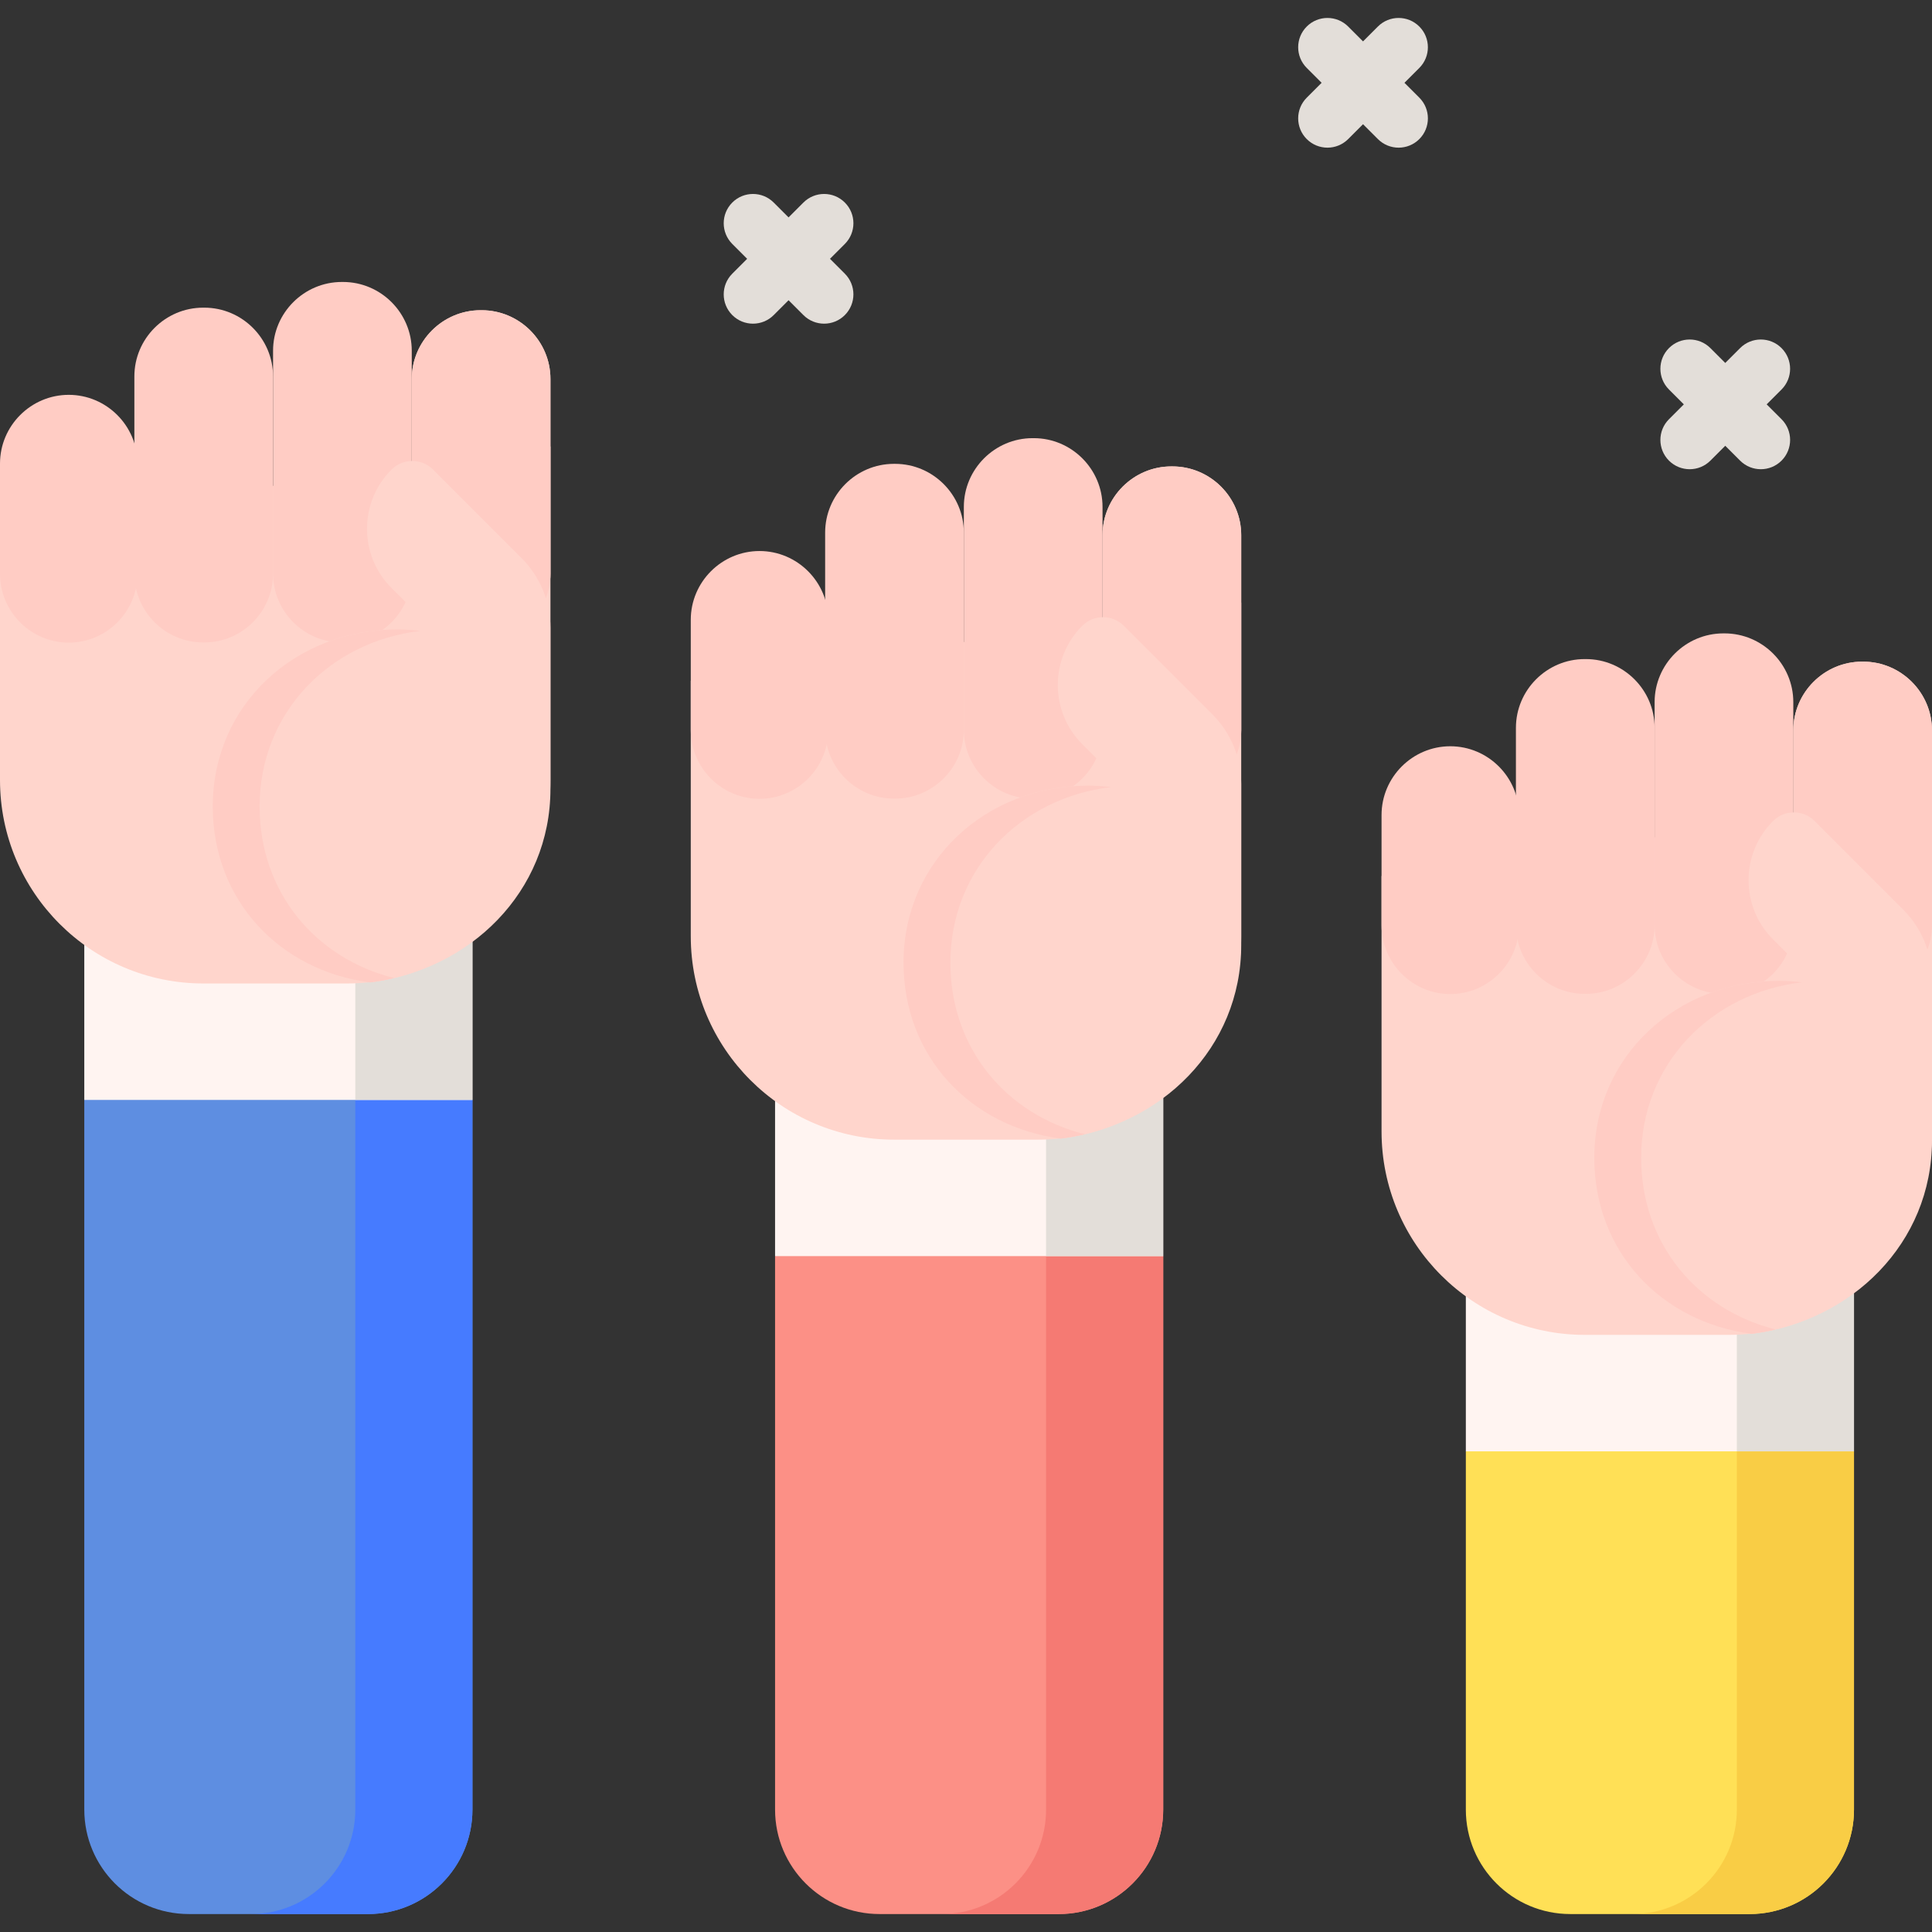 <?xml version="1.0" encoding="iso-8859-1"?>
<!-- Generator: Adobe Illustrator 21.0.0, SVG Export Plug-In . SVG Version: 6.00 Build 0)  -->
<svg version="1.1" id="Capa_1" xmlns="http://www.w3.org/2000/svg" xmlns:xlink="http://www.w3.org/1999/xlink" x="0px" y="0px"
	 viewBox="0 0 494.794 494.794" style="enable-background:new 0 0 494.794 494.794;" xml:space="preserve">
<rect x="0" y="0" width="494.794" height="494.794" fill="#333333" stroke="none"/>
<g>
	<g>
		<g>
			<path style="fill:#5E8EE1;" d="M21.588,281.663V463.44c0,14.777,11.979,26.756,26.756,26.756h45.895
				c14.777,0,26.756-11.979,26.756-26.756V281.663l-53.086-10L21.588,281.663z"/>
		</g>
		<g>
			<path style="fill:#467BFF;" d="M90.995,281.663V463.44c0,14.777-11.979,26.756-26.756,26.756h30
				c14.777,0,26.756-11.979,26.756-26.756V281.663l-14.361-10L90.995,281.663z"/>
		</g>
		<g>
			<rect x="21.588" y="188.973" style="fill:#FFF4F1;" width="99.407" height="92.724"/>
		</g>
		<g>
			<rect x="90.995" y="188.973" style="fill:#E3DED9;" width="30" height="92.724"/>
		</g>
		<g>
			<path style="fill:#FFD5CC;" d="M88.871,251.871H52.102C23.327,251.871,0,228.544,0,199.769v-65.423l140.973-20v85.423
				C140.973,228.544,117.646,251.871,88.871,251.871z"/>
		</g>
		<g>
			<path style="fill:#FFCCC4;" d="M52.328,164.53h-0.31c-9.683,0-17.605-7.922-17.605-17.605V96.398
				c0-9.683,7.922-17.605,17.605-17.605h0.31c9.683,0,17.605,7.922,17.605,17.605v50.527
				C69.933,156.608,62.011,164.53,52.328,164.53z"/>
		</g>
		<g>
			<path style="fill:#FFCCC4;" d="M87.848,164.53h-0.31c-9.683,0-17.605-7.922-17.605-17.605V89.818
				c0-9.683,7.922-17.605,17.605-17.605h0.31c9.683,0,17.605,7.922,17.605,17.605v57.107
				C105.453,156.608,97.531,164.53,87.848,164.53z"/>
		</g>
		<g>
			<path style="fill:#FFD5CC;" d="M123.368,164.53h-0.31c-9.683,0-17.605-7.922-17.605-17.605V97.056
				c0-9.683,7.922-17.605,17.605-17.605h0.31c9.683,0,17.605,7.922,17.605,17.605v49.869
				C140.973,156.608,133.05,164.53,123.368,164.53z"/>
		</g>
		<g>
			<path style="fill:#FFCCC4;" d="M123.368,164.53h-0.31c-9.683,0-17.605-7.922-17.605-17.605V97.056
				c0-9.683,7.922-17.605,17.605-17.605h0.31c9.683,0,17.605,7.922,17.605,17.605v49.869
				C140.973,156.608,133.05,164.53,123.368,164.53z"/>
		</g>
		<g>
			<path style="fill:#FFCCC4;" d="M17.605,164.582L17.605,164.582C7.922,164.582,0,156.66,0,146.977l0-28.253
				c0-9.683,7.922-17.605,17.605-17.605h0c9.683,0,17.605,7.922,17.605,17.605v28.253C35.21,156.66,27.288,164.582,17.605,164.582z"
				/>
		</g>
		<g>
			<path style="fill:#FFD5CC;" d="M140.973,202.028v-41.245c0-6.692-2.658-13.109-7.39-17.841L110.89,120.25
				c-2.916-2.916-7.688-2.917-10.605-0.003l-0.042,0.042c-8.328,8.32-8.331,21.937-0.008,30.261l11.763,11.763
				c-3.291-0.725-6.71-1.111-10.219-1.111c-26.118,0-47.291,19.216-47.291,45.334c0,24.027,17.097,42.04,40.3,45.063
				C120.354,248.425,140.973,228.453,140.973,202.028z"/>
		</g>
		<g>
			<path style="fill:#FFCCC4;" d="M66.489,206.537c0-24.033,17.932-42.209,41.144-44.96c-1.919-0.238-3.87-0.374-5.853-0.374
				c-26.118,0-47.291,19.216-47.291,45.334c0,24.027,17.097,42.04,40.3,45.063c2.086-0.259,4.135-0.641,6.146-1.118
				C80.769,245.418,66.489,228.493,66.489,206.537z"/>
		</g>
	</g>
	<g>
		<g>
			<path style="fill:#FC9086;" d="M198.498,321.663V463.44c0,14.777,11.979,26.756,26.756,26.756h45.895
				c14.777,0,26.756-11.979,26.756-26.756V321.663l-53.086-10L198.498,321.663z"/>
		</g>
		<g>
			<path style="fill:#F57A73;" d="M267.905,321.663V463.44c0,14.777-11.979,26.756-26.756,26.756h30
				c14.777,0,26.756-11.979,26.756-26.756V321.663l-14.361-10L267.905,321.663z"/>
		</g>
		<g>
			<rect x="198.498" y="228.973" style="fill:#FFF4F1;" width="99.407" height="92.724"/>
		</g>
		<g>
			<rect x="267.905" y="228.973" style="fill:#E3DED9;" width="30" height="92.724"/>
		</g>
		<g>
			<path style="fill:#FFD5CC;" d="M265.782,291.871h-36.77c-28.775,0-52.102-23.327-52.102-52.102v-65.423l140.973-20v85.423
				C317.883,268.544,294.557,291.871,265.782,291.871z"/>
		</g>
		<g>
			<path style="fill:#FFCCC4;" d="M229.239,204.53h-0.31c-9.683,0-17.605-7.922-17.605-17.605v-50.527
				c0-9.683,7.922-17.605,17.605-17.605h0.31c9.683,0,17.605,7.922,17.605,17.605v50.527
				C246.844,196.608,238.922,204.53,229.239,204.53z"/>
		</g>
		<g>
			<path style="fill:#FFCCC4;" d="M264.759,204.53h-0.31c-9.683,0-17.605-7.922-17.605-17.605v-57.107
				c0-9.683,7.922-17.605,17.605-17.605h0.31c9.683,0,17.605,7.922,17.605,17.605v57.107
				C282.364,196.608,274.441,204.53,264.759,204.53z"/>
		</g>
		<g>
			<path style="fill:#FFD5CC;" d="M300.278,204.53h-0.31c-9.683,0-17.605-7.922-17.605-17.605v-49.869
				c0-9.683,7.922-17.605,17.605-17.605h0.31c9.683,0,17.605,7.922,17.605,17.605v49.869
				C317.883,196.608,309.961,204.53,300.278,204.53z"/>
		</g>
		<g>
			<path style="fill:#FFCCC4;" d="M300.278,204.53h-0.31c-9.683,0-17.605-7.922-17.605-17.605v-49.869
				c0-9.683,7.922-17.605,17.605-17.605h0.31c9.683,0,17.605,7.922,17.605,17.605v49.869
				C317.883,196.608,309.961,204.53,300.278,204.53z"/>
		</g>
		<g>
			<path style="fill:#FFCCC4;" d="M194.515,204.582L194.515,204.582c-9.683,0-17.605-7.922-17.605-17.605v-28.253
				c0-9.683,7.922-17.605,17.605-17.605h0c9.683,0,17.605,7.922,17.605,17.605v28.253
				C212.12,196.66,204.198,204.582,194.515,204.582z"/>
		</g>
		<g>
			<path style="fill:#FFD5CC;" d="M317.883,242.028v-41.245c0-6.692-2.658-13.109-7.39-17.841l-22.692-22.692
				c-2.915-2.916-7.688-2.917-10.605-0.003l-0.042,0.042c-8.328,8.32-8.331,21.937-0.008,30.261l11.763,11.763
				c-3.291-0.725-6.71-1.111-10.219-1.111c-26.118,0-47.291,19.216-47.291,45.334c0,24.027,17.097,42.04,40.3,45.063
				C297.265,288.425,317.883,268.453,317.883,242.028z"/>
		</g>
		<g>
			<path style="fill:#FFCCC4;" d="M243.4,246.537c0-24.033,17.932-42.209,41.144-44.96c-1.919-0.238-3.87-0.374-5.853-0.374
				c-26.118,0-47.291,19.216-47.291,45.334c0,24.027,17.097,42.04,40.3,45.063c2.086-0.259,4.135-0.641,6.146-1.118
				C257.679,285.418,243.4,268.493,243.4,246.537z"/>
		</g>
	</g>
	<g>
		<g>
			<path style="fill:#FFE056;" d="M375.409,371.663v91.778c0,14.777,11.979,26.756,26.756,26.756h45.895
				c14.777,0,26.756-11.979,26.756-26.756v-91.778l-53.086-10L375.409,371.663z"/>
		</g>
		<g>
			<path style="fill:#F9CD45;" d="M444.816,371.663v91.778c0,14.777-11.979,26.756-26.756,26.756h30
				c14.777,0,26.756-11.979,26.756-26.756v-91.778l-14.361-10L444.816,371.663z"/>
		</g>
		<g>
			<rect x="375.409" y="278.973" style="fill:#FFF4F1;" width="99.407" height="92.724"/>
		</g>
		<g>
			<rect x="444.816" y="278.973" style="fill:#E3DED9;" width="30" height="92.724"/>
		</g>
		<g>
			<path style="fill:#FFD5CC;" d="M442.692,341.871h-36.769c-28.775,0-52.102-23.327-52.102-52.102v-65.423l140.973-20v85.423
				C494.794,318.544,471.467,341.871,442.692,341.871z"/>
		</g>
		<g>
			<path style="fill:#FFCCC4;" d="M406.15,254.53h-0.31c-9.683,0-17.605-7.922-17.605-17.605v-50.527
				c0-9.683,7.922-17.605,17.605-17.605h0.31c9.683,0,17.605,7.922,17.605,17.605v50.527
				C423.754,246.608,415.832,254.53,406.15,254.53z"/>
		</g>
		<g>
			<path style="fill:#FFCCC4;" d="M441.669,254.53h-0.31c-9.683,0-17.605-7.922-17.605-17.605v-57.107
				c0-9.683,7.922-17.605,17.605-17.605h0.31c9.683,0,17.605,7.922,17.605,17.605v57.107
				C459.274,246.608,451.352,254.53,441.669,254.53z"/>
		</g>
		<g>
			<path style="fill:#FFD5CC;" d="M477.189,254.53h-0.31c-9.683,0-17.605-7.922-17.605-17.605v-49.869
				c0-9.683,7.922-17.605,17.605-17.605h0.31c9.683,0,17.605,7.922,17.605,17.605v49.869
				C494.794,246.608,486.872,254.53,477.189,254.53z"/>
		</g>
		<g>
			<path style="fill:#FFCCC4;" d="M477.189,254.53h-0.31c-9.683,0-17.605-7.922-17.605-17.605v-49.869
				c0-9.683,7.922-17.605,17.605-17.605h0.31c9.683,0,17.605,7.922,17.605,17.605v49.869
				C494.794,246.608,486.872,254.53,477.189,254.53z"/>
		</g>
		<g>
			<path style="fill:#FFCCC4;" d="M371.426,254.582L371.426,254.582c-9.683,0-17.605-7.922-17.605-17.605v-28.253
				c0-9.683,7.922-17.605,17.605-17.605h0c9.683,0,17.605,7.922,17.605,17.605v28.253
				C389.031,246.66,381.109,254.582,371.426,254.582z"/>
		</g>
		<g>
			<path style="fill:#FFD5CC;" d="M494.794,292.028v-41.245c0-6.692-2.658-13.109-7.39-17.841l-22.692-22.692
				c-2.915-2.916-7.688-2.917-10.605-0.003l-0.042,0.042c-8.328,8.32-8.331,21.937-0.008,30.261l11.763,11.763
				c-3.291-0.725-6.71-1.111-10.219-1.111c-26.118,0-47.291,19.216-47.291,45.334c0,24.027,17.097,42.04,40.3,45.063
				C474.176,338.425,494.794,318.453,494.794,292.028z"/>
		</g>
		<g>
			<path style="fill:#FFCCC4;" d="M420.31,296.537c0-24.033,17.932-42.209,41.144-44.96c-1.919-0.238-3.87-0.374-5.853-0.374
				c-26.118,0-47.291,19.216-47.291,45.334c0,24.027,17.097,42.04,40.3,45.063c2.086-0.259,4.135-0.641,6.146-1.118
				C434.59,335.418,420.31,318.493,420.31,296.537z"/>
		</g>
	</g>
	<path style="fill:#E3DED9;" d="M212.561,66.284l3.806-3.806c2.929-2.929,2.929-7.678,0-10.606c-2.929-2.929-7.678-2.929-10.606,0
		l-3.806,3.806l-3.806-3.806c-2.929-2.929-7.678-2.929-10.606,0c-2.929,2.929-2.929,7.677,0,10.606l3.806,3.806l-3.806,3.806
		c-2.929,2.929-2.929,7.678,0,10.606c1.464,1.465,3.384,2.197,5.303,2.197s3.839-0.732,5.303-2.197l3.806-3.806l3.806,3.806
		c1.464,1.465,3.384,2.197,5.303,2.197c1.919,0,3.839-0.732,5.303-2.197c2.929-2.929,2.929-7.677,0-10.606L212.561,66.284z"/>
	<path style="fill:#E3DED9;" d="M452.451,103.559l3.806-3.806c2.929-2.929,2.929-7.677,0-10.606c-2.93-2.929-7.678-2.929-10.607,0
		l-3.806,3.806l-3.806-3.806c-2.93-2.929-7.678-2.929-10.607,0c-2.929,2.929-2.929,7.677,0,10.606l3.806,3.806l-3.806,3.806
		c-2.929,2.929-2.929,7.677,0,10.606c1.465,1.465,3.385,2.197,5.304,2.197s3.839-0.732,5.304-2.197l3.806-3.806l3.806,3.806
		c1.465,1.465,3.385,2.197,5.304,2.197s3.839-0.732,5.304-2.197c2.929-2.929,2.929-7.677,0-10.606L452.451,103.559z"/>
	<path style="fill:#E3DED9;" d="M359.686,21.207l3.806-3.806c2.929-2.929,2.929-7.677,0-10.606c-2.93-2.929-7.678-2.929-10.607,0
		l-3.806,3.806l-3.806-3.806c-2.93-2.929-7.678-2.929-10.607,0c-2.929,2.929-2.929,7.677,0,10.606l3.806,3.806l-3.806,3.806
		c-2.929,2.929-2.929,7.677,0,10.606c1.465,1.465,3.385,2.197,5.304,2.197s3.839-0.732,5.304-2.197l3.806-3.806l3.806,3.806
		c1.465,1.465,3.385,2.197,5.304,2.197s3.839-0.732,5.304-2.197c2.929-2.929,2.929-7.677,0-10.606L359.686,21.207z"/>
</g>
<g>
</g>
<g>
</g>
<g>
</g>
<g>
</g>
<g>
</g>
<g>
</g>
<g>
</g>
<g>
</g>
<g>
</g>
<g>
</g>
<g>
</g>
<g>
</g>
<g>
</g>
<g>
</g>
<g>
</g>
</svg>
